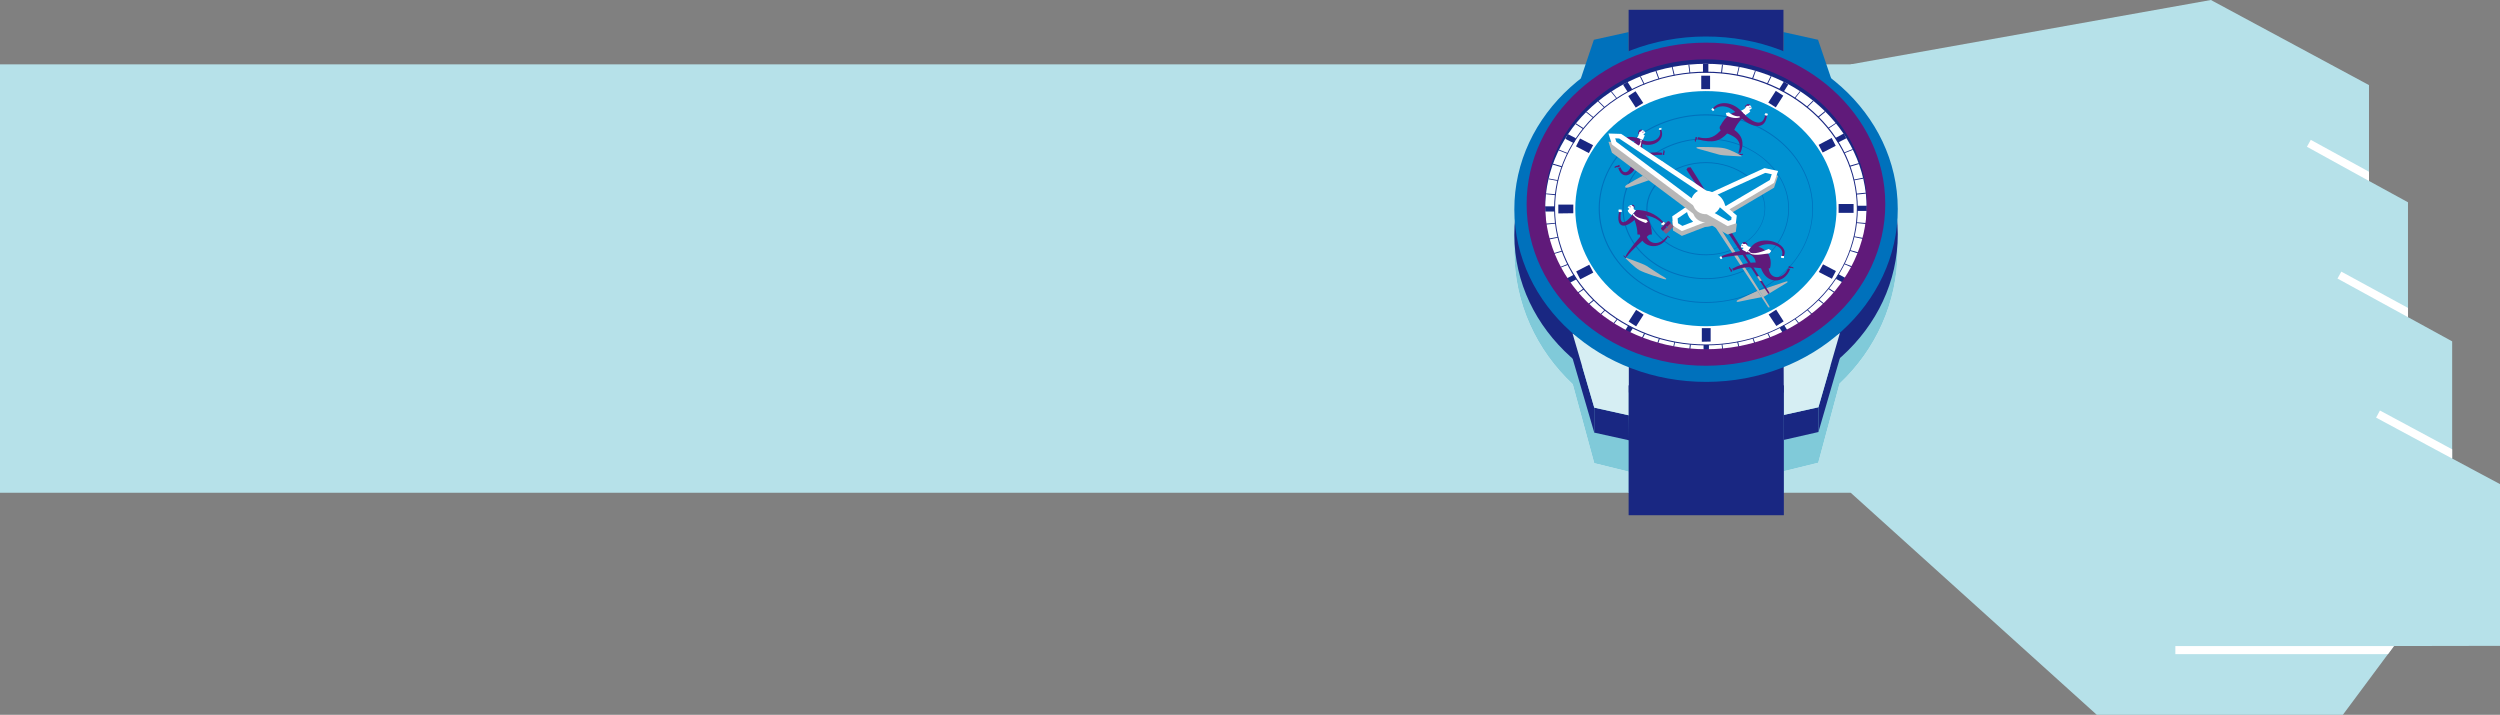 <?xml version="1.0" encoding="utf-8"?>
<!-- Generator: Adobe Illustrator 19.0.1, SVG Export Plug-In . SVG Version: 6.00 Build 0)  -->
<svg version="1.1" id="Layer_1" xmlns="http://www.w3.org/2000/svg" xmlns:xlink="http://www.w3.org/1999/xlink" x="0px" y="0px"
	 viewBox="-454.4 94.9 1301.4 372.1" style="enable-background:new -454.4 94.9 1301.4 372.1;" xml:space="preserve">
<rect x="-454.4" y="94.9" width="1301.4" height="372.1" fill="#808080" stroke="none"/>
<style type="text/css">
	.st0{fill:#B6E1E9;}
	.st1{fill:#FFFFFF;}
	.st2{fill:#80CAD9;enable-background:new    ;}
	.st3{fill:#0071BC;}
	.st4{fill:#192782;}
	.st5{fill:#D6EEF3;}
	.st6{fill:#0094B3;}
	.st7{fill:#0091D1;}
	.st8{fill:#B7B7B7;}
	.st9{fill:#B7B7B7;enable-background:new    ;}
	.st10{fill:#601A7A;}
	.st11{fill:#85577F;}
</style>
     

<g id="XMLID_605_">
	<polygon id="XMLID_611_" class="st0" points="509,128.4 696.5,94.9 778.8,139.2 778.8,189.1 799.1,200.2 799.1,260 822.1,272.6 
		822.1,333.6 847,346.9 847,431.1 791.8,431.2 765.2,467 637.1,467 509,351.4 	"/>
	<g id="XMLID_606_">
		<polygon id="XMLID_610_" class="st1" points="784.5,308.6 822.1,328.8 822.1,333.6 782.5,312.3 		"/>
		<polygon id="XMLID_609_" class="st1" points="764.4,236.3 799.1,255.2 799.1,260 762.4,239.9 		"/>
		<polygon id="XMLID_608_" class="st1" points="748.5,167.7 778.8,184.3 778.8,189.1 746.5,171.3 		"/>
		<polygon id="XMLID_607_" class="st1" points="678,431.2 791.8,431.2 788.7,435.4 678,435.4 		"/>
	</g>
</g>
<rect id="XMLID_604_" x="-454.4" y="128.4" class="st0" width="969.7" height="223"/>
<g id="XMLID_600_">
	<path id="XMLID_602_" class="st1" d="M375.5,336l-11.2-41.1c-18.7-17.5-30.4-42-30.4-69.2c0-2.4,0-11.8,0-14.2
		c-0.1-29.3,13.4-55.6,34.7-73.3l3.1-9.9h124l3.1,9.9c21.2,17.6,34.6,43.7,34.6,72.9c0,2.4,0,11.8,0,14.2
		c0,27.2-11.5,51.7-30.2,69.3l-11.1,41.2l-18,4.4v11.3h-80.8v-11.1L375.5,336z"/>
	<path id="XMLID_601_" class="st2" d="M375.5,336l-11.2-41.1c-18.7-17.5-30.4-42-30.4-69.2c0-2.4,0-11.8,0-14.2
		c-0.1-29.3,13.4-55.6,34.7-73.3l3.1-9.9h124l3.1,9.9c21.2,17.6,34.6,43.7,34.6,72.9c0,2.4,0,11.8,0,14.2
		c0,27.2-11.5,51.7-30.2,69.3l-11.1,41.2l-18,4.4v11.3h-80.8v-11.1L375.5,336z"/>
</g>
<g id="XMLID_3_">
	<g id="XMLID_594_">
		<g id="XMLID_596_">
			<polygon id="XMLID_598_" class="st3" points="474,131.9 474,111.6 492,115.6 503.3,148.9 			"/>
			<polygon id="XMLID_597_" class="st3" points="393.4,131.9 393.4,111.6 375.3,115.6 364.1,148.9 			"/>
		</g>
		<rect id="XMLID_595_" x="393.4" y="100" class="st4" width="80.6" height="27.3"/>
	</g>
	<path id="XMLID_592_" class="st4" d="M333.9,217.2c0.1,49.7,44.9,89.8,100,89.7s99.7-40.5,99.6-90.1c-0.1-49.7-44.9-89.8-100-89.7
		C378.4,127.2,333.8,167.6,333.9,217.2z"/>
	<g id="XMLID_583_">
		<g id="XMLID_589_">
			<polygon id="XMLID_591_" class="st4" points="492.2,319.8 474.2,323.9 474.2,310.9 492.2,306.9 			"/>
			<polygon id="XMLID_590_" class="st4" points="503.4,281.2 492.2,319.8 492.2,306.9 503.4,268.2 			"/>
		</g>
		<polygon id="XMLID_588_" class="st5" points="474.1,285.3 474.2,310.9 492.2,306.9 503.4,268.2 		"/>
		<g id="XMLID_585_">
			<polygon id="XMLID_587_" class="st4" points="375.5,320.1 393.6,324.1 393.5,311.1 375.5,307.1 			"/>
			<polygon id="XMLID_586_" class="st4" points="364.2,281.4 375.5,320.1 375.5,307.1 364.2,268.5 			"/>
		</g>
		<polygon id="XMLID_584_" class="st5" points="393.5,285.4 393.5,311.1 375.5,307.1 364.2,268.5 		"/>
	</g>
	<g id="XMLID_580_">
		<polygon id="XMLID_582_" class="st6" points="470.1,141.5 474,134.8 469.8,132.3 466,139.1 		"/>
		<polygon id="XMLID_581_" class="st6" points="397.4,268 401.3,261.2 397.1,258.8 393.3,265.6 		"/>
	</g>
	<g id="XMLID_301_">
		
			<ellipse id="XMLID_579_" transform="matrix(1.924061e-03 1 -1 1.924061e-03 636.297 -230.472)" class="st4" cx="433.6" cy="203.5" rx="84.1" ry="93.4"/>
		
			<ellipse id="XMLID_578_" transform="matrix(1.924651e-03 1 -1 1.924651e-03 636.297 -230.472)" class="st1" cx="433.6" cy="203.5" rx="75.4" ry="83.7"/>
		<path id="XMLID_575_" class="st4" d="M433.6,274.7c-21.1,0-40.9-7.4-55.8-20.8s-23.1-31.3-23.2-50.3c0-9.6,2.1-18.9,6.2-27.7
			c4-8.5,9.6-16.1,16.9-22.7c14.9-13.5,34.7-20.9,55.8-21h0.2c21.1,0,40.9,7.4,55.8,20.8c14.9,13.4,23.1,31.3,23.2,50.3
			c0,9.6-2.1,18.9-6.2,27.7c-4,8.5-9.6,16.1-16.9,22.7c-14.9,13.5-34.7,20.9-55.8,21L433.6,274.7L433.6,274.7z M433.7,132.8h-0.2
			c-21,0-40.7,7.4-55.5,20.8c-14.8,13.4-22.9,31.2-22.9,50c0.1,38.9,35.3,70.6,78.5,70.6h0.2c21,0,40.7-7.4,55.5-20.8
			c14.8-13.4,22.9-31.2,22.9-50C512.1,164.4,476.9,132.8,433.7,132.8L433.7,132.8z"/>
		
			<ellipse id="XMLID_574_" transform="matrix(1.924680e-03 1 -1 1.924680e-03 636.297 -230.472)" class="st7" cx="433.6" cy="203.5" rx="61.2" ry="68"/>
		<path id="XMLID_571_" class="st3" d="M433.6,252.6c-30.7,0-55.7-22-55.8-49c0-13.1,5.8-25.4,16.3-34.7
			c10.5-9.3,24.5-14.4,39.4-14.5h0.1c30.7,0,55.7,22,55.8,49c0,13.1-5.8,25.4-16.3,34.7s-24.5,14.4-39.4,14.5H433.6L433.6,252.6z
			 M433.7,155h-0.1c-14.8,0-28.6,5.1-39.1,14.3c-10.4,9.2-16.2,21.4-16.1,34.3c0.1,26.7,24.8,48.5,55.3,48.5h0.1
			c14.8,0,28.6-5.1,39.1-14.3c10.4-9.2,16.2-21.4,16.1-34.3C488.9,176.7,464.1,155,433.7,155L433.7,155z"/>
		<path id="XMLID_568_" class="st3" d="M433.6,240.2c-11.6,0-22.5-3.8-30.7-10.8c-8.2-6.9-12.7-16.1-12.7-25.8s4.5-18.8,12.6-25.8
			c8.2-7,19.1-10.9,30.7-10.9h0.1c11.6,0,22.5,3.9,30.7,10.9c8.1,6.9,12.6,16.1,12.6,25.7c0,9.7-4.5,18.8-12.6,25.8
			C456.1,236.3,445.2,240.2,433.6,240.2L433.6,240.2L433.6,240.2z M433.7,167.4L433.7,167.4c-11.6,0-22.4,3.9-30.5,10.8
			c-8,6.9-12.4,15.9-12.4,25.4c0,19.9,19.3,36.1,42.8,36.1h0.1c23.6,0,42.8-16.3,42.8-36.2C476.5,183.5,457.3,167.4,433.7,167.4
			L433.7,167.4z"/>
		<path id="XMLID_565_" class="st3" d="M433.6,227.8c-7.9,0-15.7-2.6-21.6-7c-6-4.6-9.4-10.7-9.4-17.2c0-6.4,3.3-12.5,9.2-17.1
			c5.9-4.6,13.6-7.2,21.7-7.2h0.1c7.9,0,15.8,2.6,21.6,7c6,4.6,9.3,10.7,9.3,17.1s-3.3,12.5-9.2,17.1
			C449.5,225.2,441.8,227.7,433.6,227.8L433.6,227.8L433.6,227.8z M433.7,179.8L433.7,179.8c-8.1,0-15.7,2.5-21.5,7.1
			c-5.8,4.5-9,10.5-9,16.7c0,6.3,3.3,12.3,9.2,16.8c5.7,4.4,13.5,6.9,21.3,6.9h0.1c8,0,15.6-2.5,21.4-7.1c5.8-4.5,9-10.5,9-16.7
			c0-6.3-3.3-12.2-9.1-16.7C449.2,182.3,441.5,179.8,433.7,179.8L433.7,179.8z"/>
		<g id="XMLID_479_">
			<g id="XMLID_799_">
				<g id="XMLID_816_">
					<g id="XMLID_817_">
						<g id="XMLID_825_">
							<polygon id="XMLID_826_" class="st8" points="464.1,184.9 471.2,186.4 469.1,192.6 437.2,211.5 421.1,217.7 416.5,214.9 
								416.1,210 430.1,200.4 							"/>
						</g>
						<g id="XMLID_820_">
							<g id="XMLID_823_">
								<path id="XMLID_824_" class="st8" d="M425,210.5c0.6,0.9,1.3,1.7,2.1,2.3l-5.6,2.2l-2.3-1.4l-0.2-2.5l4.9-3.3
									C424,208.7,424.4,209.6,425,210.5z"/>
							</g>
							<g id="XMLID_821_">
								<path id="XMLID_822_" class="st8" d="M442.4,201.4c-0.7-1.1-1.6-2-2.7-2.7l24.8-11.3l3.4,0.7l-1,3l-23.2,13.7
									C443.5,203.7,443.1,202.5,442.4,201.4z"/>
							</g>
						</g>
						<g id="XMLID_818_">
							<path id="XMLID_819_" class="st8" d="M429.8,200c-3.7,1.9-5,6.2-2.8,9.5c2.1,3.3,6.9,4.5,10.6,2.5c3.7-1.9,5-6.2,2.8-9.5
								C438.2,199.2,433.5,198,429.8,200z"/>
						</g>
					</g>
				</g>

				<g id="XMLID_800_">
					<polygon id="XMLID_804_" class="st8" points="461.5,246.1 463.7,249.5 466.7,254.4 466.7,255.1 466,254.8 423.5,190.3 
						424.3,189.2 425.8,189.2 					"/>
					<path id="XMLID_803_" class="st8" d="M435.4,202.9c-0.6-0.9-1.8-1.2-2.8-0.7s-1.3,1.6-0.7,2.5c0.6,0.9,1.8,1.2,2.8,0.7
						S436,203.7,435.4,202.9z"/>
					<g id="XMLID_801_">
						<path id="XMLID_802_" class="st8" d="M434.3,203.4c-0.2-0.3-0.7-0.4-1-0.2c-0.4,0.2-0.5,0.6-0.3,0.9c0.2,0.3,0.7,0.4,1,0.2
							C434.4,204.2,434.5,203.8,434.3,203.4z"/>
					</g>
				</g>
			</g>
		</g>
		<g id="XMLID_386_">
			<g id="XMLID_406_">
				<g id="XMLID_476_">
					<polygon id="XMLID_478_" class="st4" points="425.3,278.6 425.8,274.1 425.3,274.1 424.8,278.5 					"/>
					<polygon id="XMLID_477_" class="st4" points="442,133 442.5,128.5 442,128.5 441.5,132.9 					"/>
				</g>
				<g id="XMLID_473_">
					<polygon id="XMLID_475_" class="st4" points="416.6,277.4 417.6,273 417.2,272.9 416.2,277.3 					"/>
					<polygon id="XMLID_474_" class="st4" points="450.1,134.1 451.1,129.8 450.7,129.7 449.7,134 					"/>
				</g>
				<g id="XMLID_470_">
					<polygon id="XMLID_472_" class="st4" points="408.1,275.4 409.7,271.1 409.2,271 407.7,275.2 					"/>
					<polygon id="XMLID_471_" class="st4" points="458.1,136.1 459.6,131.8 459.2,131.7 457.6,135.9 					"/>
				</g>
				<g id="XMLID_467_">
					<polygon id="XMLID_469_" class="st4" points="399.9,272.6 402,268.5 401.5,268.3 399.5,272.4 					"/>
					<polygon id="XMLID_468_" class="st4" points="465.8,138.7 467.8,134.6 467.4,134.4 465.4,138.5 					"/>
				</g>
				<g id="XMLID_464_">
					<polygon id="XMLID_466_" class="st4" points="384.7,264.8 387.7,261.1 387.3,260.9 384.4,264.5 					"/>
					<polygon id="XMLID_465_" class="st4" points="480,146.2 482.9,142.5 482.6,142.3 479.7,145.9 					"/>
				</g>
				<g id="XMLID_461_">
					<polygon id="XMLID_463_" class="st4" points="377.9,259.8 381.2,256.5 380.9,256.2 377.6,259.5 					"/>
					<polygon id="XMLID_462_" class="st4" points="486.4,150.8 489.7,147.5 489.4,147.2 486.1,150.5 					"/>
				</g>
				<g id="XMLID_458_">
					<polygon id="XMLID_460_" class="st4" points="371.7,254.3 375.4,251.3 375.1,250.9 371.4,253.9 					"/>
					<polygon id="XMLID_459_" class="st4" points="492.2,156.1 495.9,153.1 495.6,152.7 491.9,155.7 					"/>
				</g>
				<g id="XMLID_455_">
					<polygon id="XMLID_457_" class="st4" points="366.1,248.2 370.2,245.5 369.9,245.1 365.9,247.8 					"/>
					<polygon id="XMLID_456_" class="st4" points="497.4,161.9 501.4,159.2 501.2,158.9 497.2,161.5 					"/>
				</g>
				<g id="XMLID_452_">
					<polygon id="XMLID_454_" class="st4" points="357.3,234.5 361.9,232.7 361.7,232.3 357.2,234.1 					"/>
					<polygon id="XMLID_453_" class="st4" points="505.6,174.7 510.1,172.9 510,172.5 505.5,174.3 					"/>
				</g>
				<g id="XMLID_449_">
					<polygon id="XMLID_451_" class="st4" points="354.2,227.2 358.9,225.8 358.7,225.4 354,226.8 					"/>
					<polygon id="XMLID_450_" class="st4" points="508.6,181.7 513.3,180.3 513.2,179.8 508.4,181.2 					"/>
				</g>
				<g id="XMLID_446_">
					<polygon id="XMLID_448_" class="st4" points="351.9,219.6 356.7,218.6 356.6,218.2 351.8,219.1 					"/>
					<polygon id="XMLID_447_" class="st4" points="510.7,188.8 515.5,187.9 515.5,187.4 510.6,188.4 					"/>
				</g>
				<g id="XMLID_443_">
					<polygon id="XMLID_445_" class="st4" points="350.4,211.8 355.4,211.3 355.3,210.9 350.4,211.3 					"/>
					<polygon id="XMLID_444_" class="st4" points="512,196.2 516.9,195.7 516.9,195.2 511.9,195.7 					"/>
				</g>
				<g id="XMLID_440_">
					<polygon id="XMLID_442_" class="st4" points="355.3,196.5 355.3,196 350.4,195.6 350.4,196 					"/>
					<polygon id="XMLID_441_" class="st4" points="516.9,211.5 516.9,211 512,210.6 512,211 					"/>
				</g>
				<g id="XMLID_437_">
					<polygon id="XMLID_439_" class="st4" points="356.6,189.1 356.6,188.7 351.8,187.8 351.7,188.2 					"/>
					<polygon id="XMLID_438_" class="st4" points="515.5,219.3 515.6,218.8 510.8,217.9 510.7,218.3 					"/>
				</g>
				<g id="XMLID_434_">
					<polygon id="XMLID_436_" class="st4" points="358.7,182 358.8,181.5 354.1,180.1 353.9,180.6 					"/>
					<polygon id="XMLID_435_" class="st4" points="513.2,226.9 513.4,226.4 508.7,225.1 508.5,225.5 					"/>
				</g>
				<g id="XMLID_431_">
					<polygon id="XMLID_433_" class="st4" points="361.6,175 361.7,174.6 357.2,172.8 357,173.2 					"/>
					<polygon id="XMLID_432_" class="st4" points="510.1,234.3 510.3,233.8 505.7,232 505.6,232.4 					"/>
				</g>
				<g id="XMLID_428_">
					<polygon id="XMLID_430_" class="st4" points="369.7,162.1 370,161.7 366,159.1 365.7,159.5 					"/>
					<polygon id="XMLID_429_" class="st4" points="501.3,247.9 501.6,247.5 497.6,244.9 497.3,245.3 					"/>
				</g>
				<g id="XMLID_425_">
					<polygon id="XMLID_427_" class="st4" points="374.9,156.3 375.2,156 371.5,153 371.2,153.3 					"/>
					<polygon id="XMLID_426_" class="st4" points="495.8,254 496.1,253.7 492.4,250.7 492.1,251.1 					"/>
				</g>
				<g id="XMLID_422_">
					<polygon id="XMLID_424_" class="st4" points="380.7,151 381,150.7 377.7,147.4 377.4,147.7 					"/>
					<polygon id="XMLID_423_" class="st4" points="489.6,259.6 489.9,259.3 486.6,256 486.3,256.3 					"/>
				</g>
				<g id="XMLID_419_">
					<polygon id="XMLID_421_" class="st4" points="387.1,146.3 387.4,146.1 384.5,142.4 384.2,142.7 					"/>
					<polygon id="XMLID_420_" class="st4" points="482.8,264.6 483.1,264.3 480.2,260.7 479.9,261 					"/>
				</g>
				<g id="XMLID_416_">
					<polygon id="XMLID_418_" class="st4" points="401.3,138.9 401.7,138.7 399.7,134.6 399.3,134.8 					"/>
					<polygon id="XMLID_417_" class="st4" points="467.6,272.4 468,272.2 466,268.2 465.6,268.4 					"/>
				</g>
				<g id="XMLID_413_">
					<polygon id="XMLID_415_" class="st4" points="409,136.2 409.4,136 407.9,131.8 407.4,131.9 					"/>
					<polygon id="XMLID_414_" class="st4" points="459.4,275.3 459.9,275.1 458.3,270.9 457.9,271 					"/>
				</g>
				<g id="XMLID_410_">
					<polygon id="XMLID_412_" class="st4" points="416.9,134.2 417.4,134.1 416.3,129.7 415.9,129.8 					"/>
					<polygon id="XMLID_411_" class="st4" points="451,277.3 451.4,277.2 450.4,272.8 449.9,272.9 					"/>
				</g>
				<g id="XMLID_407_">
					<polygon id="XMLID_409_" class="st4" points="425.1,133 425.5,132.9 425,128.5 424.5,128.5 					"/>
					<polygon id="XMLID_408_" class="st4" points="442.3,278.5 442.8,278.5 442.2,274 441.8,274.1 					"/>
				</g>
			</g>
			<g id="XMLID_387_">
				<g id="XMLID_403_">
					<polygon id="XMLID_405_" class="st4" points="512.4,204.7 517.4,204.7 517.4,202 512.4,202 					"/>
					<polygon id="XMLID_404_" class="st4" points="350,205 354.9,205 354.9,202.3 349.9,202.3 					"/>
				</g>
				<g id="XMLID_400_">
					<polygon id="XMLID_402_" class="st4" points="505.6,242.3 506.8,239.9 502.6,237.6 501.3,240.1 					"/>
					<polygon id="XMLID_401_" class="st4" points="364.8,169.4 366,166.9 361.7,164.7 360.5,167.2 					"/>
				</g>
				<g id="XMLID_397_">
					<polygon id="XMLID_399_" class="st4" points="474.5,269.5 476.8,268 474.3,264.1 472,265.6 					"/>
					<polygon id="XMLID_398_" class="st4" points="393,142.9 395.3,141.4 392.8,137.5 390.5,139 					"/>
				</g>
				<g id="XMLID_394_">
					<polygon id="XMLID_396_" class="st4" points="432.4,278.9 435.2,278.9 435.2,274.5 432.4,274.5 					"/>
					<polygon id="XMLID_395_" class="st4" points="432.1,132.6 434.9,132.6 434.9,128.1 432.1,128.1 					"/>
				</g>
				<g id="XMLID_391_">
					<polygon id="XMLID_393_" class="st4" points="393.1,269.6 395.6,265.8 393.2,264.3 390.8,268.2 					"/>
					<polygon id="XMLID_392_" class="st4" points="474.1,142.7 476.5,138.9 474.2,137.4 471.8,141.2 					"/>
				</g>
				<g id="XMLID_388_">
					<polygon id="XMLID_390_" class="st4" points="361.9,242.6 366.2,240.3 364.9,237.9 360.6,240.1 					"/>
					<polygon id="XMLID_389_" class="st4" points="502.4,169.1 506.7,166.9 505.4,164.4 501.1,166.7 					"/>
				</g>
			</g>
		</g>
		<g id="XMLID_383_">
			<polygon id="XMLID_385_" class="st4" points="356.8,206 364.6,205.9 364.6,201.4 356.8,201.4 			"/>
			<polygon id="XMLID_384_" class="st4" points="502.7,205.7 510.5,205.7 510.5,201.1 502.7,201.1 			"/>
		</g>
		<g id="XMLID_380_">
			<polygon id="XMLID_382_" class="st4" points="372.7,174.6 374.9,170.5 368.1,167 366,171.1 			"/>
			<polygon id="XMLID_381_" class="st4" points="499.2,240 501.3,236 494.6,232.5 492.4,236.5 			"/>
		</g>
		<g id="XMLID_377_">
			<polygon id="XMLID_379_" class="st4" points="397.1,150.9 401,148.5 397,142.4 393.2,144.9 			"/>
			<polygon id="XMLID_378_" class="st4" points="470.3,264.6 474.1,262.2 470.2,256.1 466.3,258.6 			"/>
		</g>
		<g id="XMLID_374_">
			<polygon id="XMLID_376_" class="st4" points="470,150.8 473.9,144.7 470,142.2 466.1,148.3 			"/>
			<polygon id="XMLID_375_" class="st4" points="397.3,264.8 401.2,258.7 397.3,256.2 393.4,262.3 			"/>
		</g>
		<g id="XMLID_371_">
			<polygon id="XMLID_373_" class="st4" points="431.2,141.3 435.8,141.3 435.8,134.3 431.2,134.3 			"/>
			<polygon id="XMLID_372_" class="st4" points="431.5,272.8 436.1,272.7 436.1,265.7 431.5,265.7 			"/>
		</g>
		<g id="XMLID_368_">
			<polygon id="XMLID_370_" class="st4" points="494.4,174.3 501.2,170.8 499.1,166.7 492.3,170.3 			"/>
			<polygon id="XMLID_369_" class="st4" points="368.2,240.3 375,236.8 372.9,232.7 366.1,236.2 			"/>
		</g>
		<g id="XMLID_302_">
			<g id="XMLID_343_">
				<g id="XMLID_642_">
					<g id="XMLID_670_">
						<polygon id="XMLID_671_" class="st1" points="464.1,182.4 471.2,183.9 469.1,190.1 437.2,209 421.1,215.2 416.5,212.4 
							416.1,207.5 430.1,198 						"/>
					</g>
					<g id="XMLID_645_">
						<g id="XMLID_668_">
							<path id="XMLID_669_" class="st7" d="M424.9,208c0.6,0.9,1.3,1.7,2.1,2.3l-5.6,2.2l-2.3-1.4l-0.2-2.5l4.9-3.3
								C424,206.2,424.4,207.2,424.9,208z"/>
						</g>
						<g id="XMLID_656_">
							<path id="XMLID_667_" class="st7" d="M442.4,198.9c-0.7-1.1-1.6-2-2.7-2.7l24.8-11.3l3.4,0.7l-1,3l-23.2,13.7
								C443.5,201.2,443.1,200,442.4,198.9z"/>
						</g>
					</g>
					<g id="XMLID_643_">
						<path id="XMLID_644_" class="st1" d="M429.8,197.5c-3.7,1.9-5,6.2-2.8,9.5c2.1,3.3,6.9,4.5,10.6,2.5c3.7-1.9,5-6.2,2.8-9.5
							C438.2,196.7,433.5,195.5,429.8,197.5z"/>
					</g>
				</g>
			</g>
			<g id="XMLID_339_">
				<path id="XMLID_340_" class="st8" d="M429.8,197.5c1-0.5,2-0.8,3.1-0.9l0.9,0.6c1.4,0,2.9,0.4,4.1,1.3c1.4,1,2.2,2.3,2.5,3.7
					l3.5,3l-3.7,2.2c-0.6,0.9-1.5,1.6-2.6,2.2c-0.7,0.3-1.3,0.6-2,0.7l-1.5-0.8c-1.6,0.1-3.2-0.3-4.6-1.3c-1.2-0.9-2-2-2.4-3.3
					l-3.4-2.5l3.2-2.2C427.5,199.1,428.5,198.1,429.8,197.5z"/>
			</g>
	
			<g id="XMLID_310_">
				<path id="XMLID_311_" class="st8" d="M431.9,201.2c-0.4-0.6-0.4-1.2-0.1-1.7l-7.9-12l5.1,3.4l4.7,7.5c0.7,0,1.3,0.4,1.6,0.9
					c0.4,0.6,0.4,1.2,0,1.8l5.9,9.4l-3.6-2.1l-4.2-6.3C432.9,202.1,432.2,201.8,431.9,201.2z"/>
			</g>
			<g id="XMLID_303_">
				<path id="XMLID_309_" class="st9" d="M475.5,241.4c0.3-0.1,1.1,0.1,0.4,0.6c-0.6,0.4-12.3,7.5-12.3,7.5l-2.2-3.4
					C461.5,246.1,474.9,241.6,475.5,241.4z"/>
				<polygon id="XMLID_308_" class="st10" points="466.7,247.3 466.6,247.9 466,247.7 423.5,183.2 424.2,182.1 425.7,182 				"/>
				<path id="XMLID_307_" class="st10" d="M435.4,195.7c-0.6-0.9-1.8-1.2-2.8-0.7s-1.3,1.6-0.7,2.5c0.6,0.9,1.8,1.2,2.8,0.7
					C435.6,197.7,436,196.6,435.4,195.7z"/>
				<path id="XMLID_304_" class="st1" d="M434.3,196.3c-0.2-0.3-0.7-0.4-1-0.2c-0.4,0.2-0.5,0.6-0.3,0.9s0.7,0.4,1,0.2
					C434.4,197,434.5,196.6,434.3,196.3z"/>
			</g>
		</g>
	</g>
	<g id="XMLID_229_">
		<g id="XMLID_299_">
			<path id="XMLID_300_" class="st10" d="M400.2,169.8c-1.5-0.5-0.8-2.5,0.6-1.9c4.6,1.8,10.2-0.6,8.8-5.3l0.8-0.1
				C412.5,167.5,406.6,171.9,400.2,169.8z"/>
		</g>
		<g id="XMLID_289_">
			<g id="XMLID_297_">
				<path id="XMLID_298_" class="st1" d="M410.5,162.2c0,0.1,0,0.1-0.1,0.2l-0.8,0.1c-0.1,0-0.1,0-0.2-0.1l-0.1-0.5
					c0-0.1,0-0.1,0.1-0.2l0.8-0.1c0.1,0,0.1,0,0.2,0.1L410.5,162.2z"/>
			</g>
			<g id="XMLID_291_">
				<g id="XMLID_292_">
					<path id="XMLID_296_" class="st1" d="M410.4,161.5c0-0.1-0.1-0.1-0.1-0.1c-0.1,0-0.1,0.1-0.1,0.1l0.1,0.3
						c0,0.1,0.1,0.1,0.1,0.1c0.1,0,0.1-0.1,0.1-0.1L410.4,161.5z"/>
					<path id="XMLID_295_" class="st1" d="M409.5,161.7c0-0.1-0.1-0.1-0.1-0.1c-0.1,0-0.1,0.1-0.1,0.1l0.1,0.3
						c0,0.1,0.1,0.1,0.1,0.1c0.1,0,0.1-0.1,0.1-0.1L409.5,161.7z"/>
					<path id="XMLID_294_" class="st1" d="M409.8,161.6c0-0.1-0.1-0.1-0.1-0.1c-0.1,0-0.1,0.1-0.1,0.1l0.1,0.3
						c0,0.1,0.1,0.1,0.1,0.1c0.1,0,0.1-0.1,0.1-0.1L409.8,161.6z"/>
					<path id="XMLID_293_" class="st1" d="M410.1,161.6c0-0.1-0.1-0.1-0.1-0.1c-0.1,0-0.1,0.1-0.1,0.1l0.1,0.3
						c0,0.1,0.1,0.1,0.1,0.1c0.1,0,0.1-0.1,0.1-0.1L410.1,161.6z"/>
				</g>
			</g>
			<path id="XMLID_290_" class="st1" d="M409.3,162.1c-0.1,0-0.1,0-0.2,0c0,0.1,0,0.1,0,0.2l0.3,0.2c0.1,0,0.1,0,0.2,0
				c0-0.1,0-0.1,0-0.2L409.3,162.1z"/>
		</g>
		<g id="XMLID_285_">
			<g id="XMLID_287_">
				<path id="XMLID_288_" class="st10" d="M397.7,178.8c0.2,5.8-7.2,11.3-9.7,3.6c0.2-0.1,0.9-0.3,1.2-0.4c1.8,5.3,6,1.4,5.6-3
					C394.5,176.5,397.6,176.1,397.7,178.8z"/>
			</g>
			<path id="XMLID_286_" class="st10" d="M387.8,182c-0.2-0.2-0.9-0.1-1.1,0.1c-0.2,0.3-0.9,0.2-0.6-0.3c0.4-0.5,1.5-0.8,1.8-0.6
				c0-0.1-0.1-0.2-0.1-0.2l0.8-0.3l0.2,0.9L387.8,182z"/>
		</g>
		<g id="XMLID_281_">
			<g id="XMLID_283_">
				<path id="XMLID_284_" class="st10" d="M397,176.4c2.3-1.1,7.2-2.7,13.8-2c0,0.2-0.1,0.9-0.1,1.1c-6.5-0.2-8.7,1.9-12.9,3.9
					c-1,0.5-3,0.7-3.1-0.5C394.5,177.4,396.1,176.8,397,176.4z"/>
			</g>
			<path id="XMLID_282_" class="st10" d="M411.2,174.5c0.2-0.1,0.4-0.7,0.3-1c-0.1-0.3,0.2-0.7,0.5-0.2s0.1,1.3-0.2,1.5
				c0.1,0,0.2,0,0.2,0l-0.1,0.8l-0.8-0.1L411.2,174.5z"/>
		</g>
		<g id="XMLID_274_">
			<g id="XMLID_279_">
				<path id="XMLID_280_" class="st1" d="M398.7,164.8c0.1-0.6,0.1-1.7,1-2c0.8-0.2,1.3-0.2,1.7,0.3c0.4,0.5,0.8,0.9,0.8,0.9
					l-0.4,0.1c0,0,0.1,0.2,0.1,0.3c0,0-0.6-0.1-0.7,0.5c-0.1,0.5,0.3,0.3,0.6,0.4c0.2,0-0.1,0.3-0.1,0.3c-0.3,0.6-0.5,1.2-0.9,2.1
					l-3.1-1.2C398.1,166.2,398.5,165.6,398.7,164.8z"/>
			</g>
			<g id="XMLID_275_">
				<circle id="XMLID_278_" class="st10" cx="401.1" cy="163.6" r="0.2"/>
				<circle id="XMLID_277_" class="st10" cx="400.7" cy="163.7" r="0.2"/>
				<path id="XMLID_276_" class="st10" d="M398.7,163.3c-0.1-0.4,0.2-0.8,0.6-0.8s0.7-0.2,0.6-0.4c0.4,0.2,0.4,0.7,0.2,1
					c-0.3,0.3-1.1,0.5-1.2,0.6c0.1,0.2,0,1-0.2,1.1C398.3,164.5,398.1,163.5,398.7,163.3z"/>
			</g>
		</g>
		<g id="XMLID_272_">
			<path id="XMLID_273_" class="st10" d="M397.7,166.7c1.2,0.5,2,0.8,3.1,1.2c-0.7,2.6-0.2,6.1,0.7,9c-1.9,0.5-4.9,1.8-6.8,2.1
				C394.4,175,394.8,170.1,397.7,166.7z"/>
		</g>
		<polygon id="XMLID_271_" class="st1" points="399.7,167.4 400.2,167.6 400.2,168.4 399.4,168.2 		"/>
		<path id="XMLID_242_" class="st1" d="M399.7,168.3c0.1,0,0.2,0,0.3,0.1c-0.1,2.9-0.5,4.5-4.8,5.6c-0.4-0.2-1.2-0.7-1.2-0.7
			l0.8-0.9C398.2,171.9,399.3,170.7,399.7,168.3z"/>
		<g id="XMLID_240_">
			<path id="XMLID_241_" class="st10" d="M397.7,166.7c1.5,0.5,0.8,2.5-0.6,1.9c-4.6-1.8-10.2,0.6-8.8,5.3l-0.8,0.1
				C385.5,169,391.4,164.6,397.7,166.7z"/>
		</g>
		<g id="XMLID_230_">
			<g id="XMLID_238_">
				<path id="XMLID_239_" class="st1" d="M387.5,174.2c0-0.1,0-0.1,0.1-0.2l0.8-0.1c0.1,0,0.1,0,0.2,0.1l0.1,0.5
					c0,0.1,0,0.1-0.1,0.2l-0.8,0.1c-0.1,0-0.1,0-0.2-0.1L387.5,174.2z"/>
			</g>
			<g id="XMLID_232_">
				<g id="XMLID_233_">
					<path id="XMLID_237_" class="st1" d="M387.6,174.9c0,0.1,0.1,0.1,0.1,0.1c0.1,0,0.1-0.1,0.1-0.1l-0.1-0.3
						c0-0.1-0.1-0.1-0.1-0.1c-0.1,0-0.1,0.1-0.1,0.1L387.6,174.9z"/>
					<path id="XMLID_236_" class="st1" d="M388.4,174.8c0,0.1,0.1,0.1,0.1,0.1c0.1,0,0.1-0.1,0.1-0.1l-0.1-0.3
						c0-0.1-0.1-0.1-0.1-0.1c-0.1,0-0.1,0.1-0.1,0.1L388.4,174.8z"/>
					<path id="XMLID_235_" class="st1" d="M388.2,174.8c0,0.1,0.1,0.1,0.1,0.1c0.1,0,0.1-0.1,0.1-0.1l-0.1-0.3
						c0-0.1-0.1-0.1-0.1-0.1c-0.1,0-0.1,0.1-0.1,0.1L388.2,174.8z"/>
					<path id="XMLID_234_" class="st1" d="M387.9,174.9c0,0.1,0.1,0.1,0.1,0.1c0.1,0,0.1-0.1,0.1-0.1l-0.1-0.3
						c0-0.1-0.1-0.1-0.1-0.1c-0.1,0-0.1,0.1-0.1,0.1L387.9,174.9z"/>
				</g>
			</g>
			<path id="XMLID_231_" class="st1" d="M388.7,174.4c0.1,0,0.1,0,0.2,0c0-0.1,0-0.1,0-0.2l-0.3-0.2c-0.1,0-0.1,0-0.2,0
				c0,0.1,0,0.1,0,0.2L388.7,174.4z"/>
		</g>
	</g>
	<g id="XMLID_178_">
		<g id="XMLID_222_">
			<g id="XMLID_224_">
				<g id="XMLID_225_">
					<g id="XMLID_226_">
						<g id="XMLID_227_">
							<path id="XMLID_228_" class="st10" d="M451.9,152.6c-4.4-4.6-11.1-5.5-14.6-1.4l0.6,0.7c2.7-2.5,7.9-2.5,12.2,2.5
								C451.3,155.7,453,153.8,451.9,152.6z"/>
						</g>
					</g>
				</g>
			</g>
			<path id="XMLID_223_" class="st1" d="M437.1,151.2c0.1-0.1,0.2-0.1,0.2,0l0.6,0.7c0.1,0.1,0.1,0.2,0,0.2l-0.4,0.4
				c-0.1,0.1-0.2,0.1-0.2,0l-0.6-0.7c-0.1-0.1-0.1-0.2,0-0.2L437.1,151.2z"/>
		</g>
		<path id="XMLID_221_" class="st1" d="M464.4,154.3c0-0.1-0.1-0.1-0.2,0c-0.1,0-0.1,0.1,0,0.2l0.3,0.4c0,0.1,0.1,0.1,0.2,0
			c0.1,0,0.1-0.1,0-0.2L464.4,154.3z"/>
		<g id="XMLID_215_">
			<g id="XMLID_216_">
				<path id="XMLID_220_" class="st1" d="M436.5,151.7c-0.1,0-0.1,0.1,0,0.2c0,0.1,0.1,0.1,0.2,0l0.3-0.2c0.1,0,0.1-0.1,0-0.2
					c0-0.1-0.1-0.1-0.2,0L436.5,151.7z"/>
				<path id="XMLID_219_" class="st1" d="M437.1,152.5c-0.1,0-0.1,0.1,0,0.2c0,0.1,0.1,0.1,0.2,0l0.3-0.2c0.1,0,0.1-0.1,0-0.2
					c0-0.1-0.1-0.1-0.2,0L437.1,152.5z"/>
				<path id="XMLID_218_" class="st1" d="M436.9,152.2c-0.1,0-0.1,0.1,0,0.2c0,0.1,0.1,0.1,0.2,0l0.3-0.2c0.1,0,0.1-0.1,0-0.2
					c0-0.1-0.1-0.1-0.2,0L436.9,152.2z"/>
				<path id="XMLID_217_" class="st1" d="M436.7,152c-0.1,0-0.1,0.1,0,0.2c0,0.1,0.1,0.1,0.2,0l0.3-0.2c0.1,0,0.1-0.1,0-0.2
					c0-0.1-0.1-0.1-0.2,0L436.7,152z"/>
			</g>
		</g>
		<path id="XMLID_213_" class="st1" d="M437.7,152.5c0,0.1,0.1,0.1,0.1,0.1c0.1,0,0.1-0.1,0.1-0.1V152c0-0.1-0.1-0.1-0.1-0.1
			c-0.1,0-0.1,0.1-0.1,0.1V152.5z"/>
		<g id="XMLID_203_">
			<g id="XMLID_206_">
				<g id="XMLID_211_">
					<path id="XMLID_212_" class="st1" d="M454.2,150.9c0.1-0.5,0.7-1.5,1.6-1.4c0.8,0.1,1.2,0.4,1.4,0.9c0.2,0.6,0.3,1.1,0.3,1.1
						h-0.4c0,0,0,0.2,0,0.3c0,0.1-0.5-0.2-0.7,0.3s0.2,0.5,0.3,0.7c0.1,0.1-0.1,0.2-0.1,0.2c-0.1,0.3-1.1,1.1-2.6,1.9l-2.2-2.3
						C452.5,152.3,454.1,151.5,454.2,150.9z"/>
				</g>
				<g id="XMLID_207_">
					<circle id="XMLID_210_" class="st10" cx="456.8" cy="150.7" r="0.2"/>
					<circle id="XMLID_209_" class="st10" cx="456.4" cy="150.7" r="0.2"/>
					<path id="XMLID_208_" class="st10" d="M454.7,149.6c0.1-0.4,0.5-0.6,0.9-0.5c0.4,0.1,0.7,0.1,0.7-0.1c0.3,0.3,0.1,0.8-0.2,0.9
						c-0.3,0.2-1.1,0.1-1.3,0c0,0.2-0.3,0.9-0.6,0.9C453.9,150.5,454.1,149.5,454.7,149.6z"/>
				</g>
			</g>
			<g id="XMLID_204_">
				<path id="XMLID_205_" class="st10" d="M451.9,152.6c0.9,0.9,1.4,1.5,2.2,2.3c-3.5,3.5-5,5.4-6.5,9.7c-2.4-1.1-4.8-2.5-6.8-3.6
					C444.4,154.3,447.4,153.3,451.9,152.6z"/>
			</g>
		</g>
		<g id="XMLID_199_">
			<g id="XMLID_201_">
				<polygon id="XMLID_202_" class="st1" points="452.5,154.2 453.2,154.8 453.4,154.2 453,153.8 				"/>
			</g>
			<path id="XMLID_200_" class="st1" d="M452.7,154.4c0.1,0,0.2,0.1,0.2,0.2c-1.5,2.5-5.5,2-8.5,0.5c-0.2-0.4-0.4-1.4-0.4-1.4
				l1.6-0.3C447.4,155.1,451.2,156.5,452.7,154.4z"/>
		</g>
		<g id="XMLID_196_">
			<g id="XMLID_197_">
				<path id="XMLID_198_" class="st10" d="M451.1,155.5c-1.5-1.5,0.6-3.1,1.9-1.7c3.4,3.6,10,8.4,11.5,1.1l0.9,0.2
					C464.2,164.4,455.2,159.8,451.1,155.5z"/>
			</g>
		</g>
		<g id="XMLID_189_">
			<g id="XMLID_190_">
				<path id="XMLID_195_" class="st1" d="M465.8,154.2c0-0.1,0-0.1-0.1-0.2c-0.1,0-0.1,0-0.2,0.1l-0.1,0.4c0,0.1,0,0.1,0.1,0.2
					c0.1,0,0.1,0,0.2-0.1L465.8,154.2z"/>
				<path id="XMLID_194_" class="st1" d="M465.6,155c0,0.1-0.1,0.1-0.2,0.1l-0.9-0.2c-0.1,0-0.1-0.1-0.1-0.2l0.1-0.6
					c0-0.1,0.1-0.1,0.2-0.1l0.9,0.2c0.1,0,0.1,0.1,0.1,0.2L465.6,155z"/>
				<path id="XMLID_193_" class="st1" d="M464.8,154c0-0.1,0-0.1-0.1-0.2c-0.1,0-0.1,0-0.2,0.1l-0.1,0.4c0,0.1,0,0.1,0.1,0.2
					c0.1,0,0.1,0,0.2-0.1L464.8,154z"/>
				<path id="XMLID_192_" class="st1" d="M465.2,154.1c0-0.1,0-0.1-0.1-0.2c-0.1,0-0.1,0-0.2,0.1l-0.1,0.4c0,0.1,0,0.1,0.1,0.2
					c0.1,0,0.1,0,0.2-0.1L465.2,154.1z"/>
				<path id="XMLID_191_" class="st1" d="M465.5,154.1c0-0.1,0-0.1-0.1-0.2c-0.1,0-0.1,0-0.2,0.1l-0.1,0.4c0,0.1,0,0.1,0.1,0.2
					c0.1,0,0.1,0,0.2-0.1L465.5,154.1z"/>
			</g>
		</g>
		<g id="XMLID_185_">
			<path id="XMLID_188_" class="st10" d="M451.6,174.9c0.1,0.2,0.7,0.3,1,0.1c0.2-0.2,0.7,0.1,0.2,0.4c-0.4,0.3-1.3,0.3-1.5,0.1
				c0,0.1,0,0.2,0,0.2l-0.8,0.1V175L451.6,174.9z"/>
			<g id="XMLID_186_">
				<path id="XMLID_187_" class="st10" d="M444.1,160.3c4.9,1.9,11.1,5.9,7.5,14.1c-0.2,0-0.8,0.1-1.1,0.1c2.9-7.4-3.3-9-8-11.1
					C439.3,162,441,159.1,444.1,160.3z"/>
			</g>
		</g>
		<g id="XMLID_179_">
			<path id="XMLID_182_" class="st10" d="M428.8,167.4c-0.2,0.1-0.5,0.6-0.4,0.9c0.1,0.3-0.3,0.6-0.5,0.1s0.1-1.3,0.4-1.4
				c-0.1,0-0.2,0-0.2,0l0.2-0.8l0.8,0.2L428.8,167.4z"/>
			<g id="XMLID_180_">
				<path id="XMLID_181_" class="st10" d="M444.8,164.3c-3.9,4.1-7.4,5.3-15.6,3.1c0.1-0.2,0.2-0.8,0.3-1.1
					c6.3,1.6,9.2-0.5,12.5-4.3C443.6,160.2,447.3,161.8,444.8,164.3z"/>
			</g>
		</g>
	</g>
	<g id="XMLID_135_">
		<g id="XMLID_175_">
			<g id="XMLID_176_">
				<path id="XMLID_177_" class="st10" d="M456.3,224.8c1.7-0.2,2.3,2.3,0.8,2.4c-4.5,0.4-11.4,0.9-15,1.9l-0.4-0.8
					C446,226.5,450.9,225.5,456.3,224.8z"/>
			</g>
		</g>
		<g id="XMLID_165_">
			<g id="XMLID_172_">
				<g id="XMLID_173_">
					<path id="XMLID_174_" class="st1" d="M441.5,228.3c0.1,0,0.2,0,0.2,0.1l0.4,0.8c0,0.1,0,0.2-0.1,0.2l-0.5,0.3
						c-0.1,0-0.2,0-0.2-0.1l-0.4-0.8c0-0.1,0-0.2,0.1-0.2L441.5,228.3z"/>
				</g>
			</g>
			<path id="XMLID_171_" class="st1" d="M441.7,229.6c0,0.1,0,0.1,0.1,0.2c0.1,0,0.1,0,0.2-0.1l0.1-0.4c0-0.1,0-0.1-0.1-0.2
				c-0.1,0-0.1,0-0.2,0.1L441.7,229.6z"/>
			<g id="XMLID_166_">
				<path id="XMLID_170_" class="st1" d="M441.2,229.5c-0.1,0-0.1,0.1,0,0.2c0,0.1,0.1,0.1,0.2,0l0.2-0.1c0.1,0,0.1-0.1,0-0.2
					c0-0.1-0.1-0.1-0.2,0L441.2,229.5z"/>
				<path id="XMLID_169_" class="st1" d="M441.1,229.2c-0.1,0-0.1,0.1,0,0.2c0,0.1,0.1,0.1,0.2,0l0.2-0.1c0.1,0,0.1-0.1,0-0.2
					c0-0.1-0.1-0.1-0.2,0L441.1,229.2z"/>
				<path id="XMLID_168_" class="st1" d="M440.9,229c-0.1,0-0.1,0.1,0,0.2c0,0.1,0.1,0.1,0.2,0l0.2-0.1c0.1,0,0.1-0.1,0-0.2
					c0-0.1-0.1-0.1-0.2,0L440.9,229z"/>
				<path id="XMLID_167_" class="st1" d="M440.8,228.7c-0.1,0-0.1,0.1,0,0.2c0,0.1,0.1,0.1,0.2,0l0.2-0.1c0.1,0,0.1-0.1,0-0.2
					c0-0.1-0.1-0.1-0.2,0L440.8,228.7z"/>
			</g>
		</g>
		<g id="XMLID_136_">
			<g id="XMLID_161_">
				<g id="XMLID_163_">
					<path id="XMLID_164_" class="st10" d="M462.2,234.2c2.8,8.8,12.2,8.9,15.3,0.7c-0.2-0.1-0.9-0.2-1.1-0.3
						c-2.6,6.1-9.5,6.1-10.1-0.1C465.9,230.7,461.1,230.6,462.2,234.2z"/>
				</g>
				<path id="XMLID_162_" class="st10" d="M477.6,234.5c0.2-0.2,0.8-0.2,1.1,0c0.2,0.2,0.9,0.1,0.5-0.3c-0.4-0.4-1.5-0.6-1.7-0.4
					c0-0.1,0.1-0.2,0.1-0.2l-0.8-0.2l-0.2,0.8L477.6,234.5z"/>
			</g>
			<g id="XMLID_157_">
				<g id="XMLID_159_">
					<path id="XMLID_160_" class="st10" d="M464.8,232c-6.3-0.9-10.8-0.7-17.5,2.8c0.1,0.2,0.4,0.8,0.6,1c5.9-2.4,8.9-1.9,16.9-1
						C467.2,235,467.4,232.4,464.8,232z"/>
				</g>
				<path id="XMLID_158_" class="st10" d="M446.9,235c-0.2,0-0.7-0.5-0.7-0.8s-0.5-0.5-0.5,0c0,0.6,0.5,1.3,0.8,1.4
					c-0.1,0-0.2,0.1-0.2,0.1l0.4,0.8l0.7-0.5L446.9,235z"/>
			</g>
			<g id="XMLID_150_">
				<g id="XMLID_155_">
					<path id="XMLID_156_" class="st1" d="M455.2,222.7c-0.3-0.9-0.9-1.5-1.8-1.3c-0.8,0.2-1.3,0.5-1.4,1.1
						c-0.1,0.7-0.2,1.2-0.2,1.2l0.4-0.1c0,0,0,0.2,0,0.3s0.8-0.4,0.9,0.1s-0.5,0.4-0.6,0.6c-0.1,0.1,0.1,0.2,0.1,0.2
						c0.2,0.3,1.6,0.9,2.5,1.5l2-2.8C456,223.3,455.4,223.2,455.2,222.7z"/>
				</g>
				<g id="XMLID_151_">
					<circle id="XMLID_154_" class="st10" cx="452.4" cy="222.7" r="0.2"/>
					<circle id="XMLID_153_" class="st10" cx="452.8" cy="222.6" r="0.2"/>
					<path id="XMLID_152_" class="st10" d="M454.5,221.3c-0.1-0.4-0.6-0.6-1-0.4s-0.7,0.2-0.7,0c-0.3,0.3,0,0.8,0.3,1
						c0.4,0.1,1.2,0,1.4-0.1c0,0.2,0.5,0.9,0.7,0.9C455.4,222.2,455.1,221.2,454.5,221.3z"/>
				</g>
			</g>
			<g id="XMLID_148_">
				<path id="XMLID_149_" class="st10" d="M457.1,223.6c-0.8,1.1-1.3,1.8-2,2.8c1.9,1.4,5,1.9,4.4,7.3c2.8,0.2,5,0.7,7.5,0.9
					C469.2,226.4,461.4,221.7,457.1,223.6z"/>
			</g>
			<polygon id="XMLID_147_" class="st1" points="455.8,225.3 455.5,225.8 455.9,226.4 456.5,225.8 			"/>
			<g id="XMLID_140_">
				<path id="XMLID_146_" class="st1" d="M474.3,228.4c0-0.1-0.1-0.2-0.1-0.2l-1-0.1c-0.1,0-0.2,0.1-0.2,0.1l-0.1,0.7
					c0,0.1,0.1,0.2,0.1,0.2l1,0.1c0.1,0,0.2-0.1,0.2-0.1L474.3,228.4z"/>
				<path id="XMLID_145_" class="st1" d="M473.5,229.1c0,0.1-0.1,0.1-0.2,0.1l0,0c-0.1,0-0.1-0.1-0.1-0.2l0.1-0.6
					c0-0.1,0.1-0.1,0.2-0.1l0,0c0.1,0,0.1,0.1,0.1,0.2L473.5,229.1z"/>
				<path id="XMLID_144_" class="st1" d="M473.2,229.1c0,0.1-0.1,0.1-0.2,0.1l0,0c-0.1,0-0.1-0.1-0.1-0.2l0.1-0.6
					c0-0.1,0.1-0.1,0.2-0.1l0,0c0.1,0,0.1,0.1,0.1,0.2L473.2,229.1z"/>
				<path id="XMLID_143_" class="st1" d="M473.9,229.2c0,0.1-0.1,0.1-0.2,0.1l0,0c-0.1,0-0.1-0.1-0.1-0.2l0.1-0.6
					c0-0.1,0.1-0.1,0.2-0.1l0,0c0.1,0,0.1,0.1,0.1,0.2L473.9,229.2z"/>
				<path id="XMLID_142_" class="st1" d="M474.2,229.2c0,0.1-0.1,0.1-0.2,0.1l0,0c-0.1,0-0.1-0.1-0.1-0.2l0.1-0.6
					c0-0.1,0.1-0.1,0.2-0.1l0,0c0.1,0,0.1,0.1,0.1,0.2L474.2,229.2z"/>
				<path id="XMLID_141_" class="st1" d="M472.9,228.7c-0.1,0.1-0.2,0.1-0.2,0l0,0c-0.1-0.1-0.1-0.2,0-0.2l0.3-0.4
					c0.1-0.1,0.2-0.1,0.2,0l0,0c0.1,0.1,0.1,0.2,0,0.2L472.9,228.7z"/>
			</g>
			<g id="XMLID_138_">
				<path id="XMLID_139_" class="st10" d="M457.1,223.6c-1.2,1.8,1,3.3,2.1,1.6c3.5-5.6,16.2-3.3,14,2.9l1,0.1
					C477.4,221.6,462.2,216.3,457.1,223.6z"/>
			</g>
			<path id="XMLID_137_" class="st1" d="M456.3,226c-0.1,0.1-0.1,0.2-0.2,0.2c1.7,2.4,7.1,0.9,10.6,0.6c0.3-0.3,1-1.3,1-1.3l-1.4-1
				C463.8,225.6,458,227.9,456.3,226z"/>
		</g>
	</g>
	<path id="XMLID_134_" class="st9" d="M392.1,229.1c0.3,0.2,8.7,3,10.6,4.2s7.9,5.2,9.4,6c1.5,0.9,1,1.3-0.6,0.8s-9.6-3-12.4-4.5
		c-2.7-1.5-6.9-5.9-7.3-6.3C391.4,228.9,392.1,229.1,392.1,229.1z"/>
	<path id="XMLID_133_" class="st9" d="M451.8,176.3c-0.4-0.1-9.2-0.3-11.3-0.9c-2.1-0.6-9.1-2.6-10.7-3c-1.7-0.4-1.4-1,0.4-1
		c1.7,0,10.1,0,13.1,0.7c3,0.6,8.4,3.6,8.8,3.9C452.5,176.3,451.8,176.3,451.8,176.3z"/>
	<g id="XMLID_19_">
		<g id="XMLID_20_">
			<g id="XMLID_121_">
				<path id="XMLID_132_" class="st10" d="M397.5,208.4c-6.3,6.3-10.8,5-9.1-3.2h1c-0.9,5.5,0.8,7.9,5.9,1.7
					C396.8,205.1,398.9,206.9,397.5,208.4z"/>
			</g>
			<g id="XMLID_66_">
				<g id="XMLID_97_">
					<g id="XMLID_112_">
						<g id="XMLID_119_">
							<path id="XMLID_120_" class="st1" d="M393.7,202.1c0.4-0.4,1-0.6,1.6-0.3c0.7,0.3,0.9,0.6,0.7,1.6c-0.1,0.5,0.7,0.9,1.3,0.9
								l-2.2,2.6c-0.7-0.5-2.1-1.3-2.1-2.5c0-0.2-0.1-0.2,0-0.3c0.1-0.1,0.6,0.2,0.7-0.5c0.1-0.3-0.7-0.4-0.6-0.4
								c0-0.1,0.1-0.3,0.1-0.3l-0.4-0.1C393,202.8,393.3,202.4,393.7,202.1z"/>
						</g>
						<circle id="XMLID_116_" class="st10" cx="394" cy="202.5" r="0.2"/>
						<circle id="XMLID_113_" class="st10" cx="394.3" cy="202.6" r="0.2"/>
					</g>
					<path id="XMLID_98_" class="st10" d="M396.3,202.2c0.1-0.3-0.1-0.6-0.4-0.6s-0.5-0.2-0.4-0.3c-0.3,0.1-0.4,0.5-0.2,0.7
						c0.2,0.2,0.8,0.5,0.9,0.5c-0.1,0.1-0.1,0.8,0.1,0.8C396.5,203.2,396.7,202.4,396.3,202.2z"/>
				</g>
				<path id="XMLID_96_" class="st10" d="M395.3,206.9c0,0,2.7,4.8,2.7,10.1c2.7,0,5.8,0,7.5,0c0-6.2-3.2-12.7-8.1-12.7
					C397.1,204.7,395.3,206.9,395.3,206.9z"/>
				<g id="XMLID_72_">
					<path id="XMLID_95_" class="st10" d="M413.3,217.9l0.6,0.5c0.1-0.1,0.5,0.1,0.6,0.3s0.4,0.2,0.3-0.2c-0.1-0.3-0.6-0.6-0.8-0.6
						c0-0.1,0.1-0.1,0.1-0.1l-0.4-0.3L413.3,217.9z"/>
					<g id="XMLID_83_">
						<path id="XMLID_94_" class="st10" d="M399.2,217c1,6.4,9.8,8.9,14.5,1.6c-0.1-0.1-0.4-0.4-0.6-0.5c-4.1,5.3-9.7,3.7-10.6-1.1
							C402.1,214.6,398.9,214.6,399.2,217z"/>
					</g>
				</g>
				<g id="XMLID_67_">
					<path id="XMLID_71_" class="st10" d="M391.6,228.4c-0.1,0-0.4-0.2-0.6-0.4c-0.1-0.2-0.5-0.2-0.3,0.1c0.2,0.4,0.5,0.7,0.8,0.7
						l-0.1,0.1l0.4,0.4l0.4-0.4L391.6,228.4z"/>
					<g id="XMLID_68_">
						<path id="XMLID_70_" class="st10" d="M401,216.4c-2.3,2.4-7.3,8.3-9.2,11.8c0.1,0.1,0,0,0.5,0.5c2.3-3.2,8.6-8.9,12-11.8
							C406.1,215.4,402.6,214.7,401,216.4z"/>
					</g>
				</g>
			</g>
			<g id="XMLID_37_">
				<path id="XMLID_65_" class="st1" d="M410.9,211.9c0,0.1-0.1,0.2-0.2,0.2s-0.2-0.1-0.2-0.2v-0.5c0-0.1,0.1-0.2,0.2-0.2
					s0.2,0.1,0.2,0.2V211.9z"/>
				<g id="XMLID_56_">
					<g id="XMLID_58_">
						<g id="XMLID_59_">
							<path id="XMLID_60_" class="st11" d="M410.8,212c-0.1-0.1-0.1-0.2,0-0.3l1-1c0.1-0.1,0.2-0.1,0.3,0c0.1,0.1,0.1,0.2,0,0.3
								l-1,1C411,212.1,410.9,212.1,410.8,212z"/>
						</g>
					</g>
					<path id="XMLID_57_" class="st11" d="M411.3,213.1l0.2-0.2l-0.6-0.6c0,0,0-0.1,0-0.2l1.3-1.3c0,0,0.1-0.1,0.2,0l0.6,0.6
						l0.2-0.2l-0.6-0.6c-0.1-0.1-0.4-0.1-0.5,0l-1.3,1.3c-0.2,0.2-0.2,0.4,0,0.5L411.3,213.1L411.3,213.1z"/>
				</g>
				<g id="XMLID_44_">
					<path id="XMLID_53_" class="st11" d="M416.6,212.4c0.2,0.2,0.2,0.5,0,0.7l-3.3,3.3c-0.2,0.2-0.5,0.2-0.7,0l-2.2-2.2
						c-0.2-0.2-0.2-0.5,0-0.7l3.3-3.3c0.2-0.2,0.5-0.2,0.7,0L416.6,212.4z"/>
					<path id="XMLID_50_" class="st10" d="M413.7,210.2l-3.3,3.3c-0.2,0.2-0.2,0.5,0,0.7l0.9,0.9l4.1-4.1l-0.9-0.9
						C414.2,210,413.9,210,413.7,210.2z"/>
					<g id="XMLID_45_">
						<path id="XMLID_49_" class="st7" d="M412.9,212.9c-0.1,0.1-0.1,0.4,0,0.5l0.2,0.2c0.1,0.1,0.4,0.1,0.5,0s0.1-0.4,0-0.5
							l-0.2-0.2C413.3,212.7,413.1,212.7,412.9,212.9z"/>
						<path id="XMLID_46_" class="st10" d="M413.3,213.1c-0.1-0.1-0.1-0.1-0.2,0s-0.1,0.1,0,0.2h0.1l0.1,0.1h0.1v-0.1L413.3,213.1
							C413.4,213.2,413.4,213.1,413.3,213.1z"/>
					</g>
				</g>
				<g id="XMLID_38_">
					<path id="XMLID_43_" class="st1" d="M412.3,211.1c0.1,0.1,0.1,0.2,0,0.2c-0.1,0.1-0.2,0.1-0.2,0l-0.3-0.3
						c-0.1-0.1-0.1-0.2,0-0.2c0.1-0.1,0.2-0.1,0.2,0L412.3,211.1z"/>
					<path id="XMLID_42_" class="st1" d="M411.6,210.5c-0.1-0.1-0.2-0.1-0.3,0l-0.7,0.7c-0.1,0.1-0.1,0.2,0,0.3l0.5,0.5
						c0.1,0.1,0.2,0.1,0.3,0l0.7-0.7c0.1-0.1,0.1-0.2,0-0.3L411.6,210.5z"/>
					<path id="XMLID_41_" class="st1" d="M411.5,211.9c0.1,0.1,0.1,0.2,0,0.2c-0.1,0.1-0.2,0.1-0.2,0l-0.3-0.3
						c-0.1-0.1-0.1-0.2,0-0.2c0.1-0.1,0.2-0.1,0.2,0L411.5,211.9z"/>
					<path id="XMLID_40_" class="st1" d="M411.8,211.7c0.1,0.1,0.1,0.2,0,0.2c-0.1,0.1-0.2,0.1-0.2,0l-0.3-0.3
						c-0.1-0.1-0.1-0.2,0-0.2c0.1-0.1,0.2-0.1,0.2,0L411.8,211.7z"/>
					<path id="XMLID_39_" class="st1" d="M412,211.4c0.1,0.1,0.1,0.2,0,0.2c-0.1,0.1-0.2,0.1-0.2,0l-0.3-0.3c-0.1-0.1-0.1-0.2,0-0.2
						c0.1-0.1,0.2-0.1,0.2,0L412,211.4z"/>
				</g>
			</g>
			<g id="XMLID_35_">
				<path id="XMLID_36_" class="st10" d="M397.5,204.2c4.3,0,9.7,1.5,13.9,6.2l-0.7,0.7c-4-4.1-9.5-4.4-13.1-4.4
					C396.2,206.9,396.9,204.9,397.5,204.2z"/>
			</g>
			<g id="XMLID_25_">
				<g id="XMLID_33_">
					<path id="XMLID_34_" class="st1" d="M388.2,205.1c0,0.1,0.1,0.2,0.2,0.2h1c0.1,0,0.2-0.1,0.2-0.2v-0.7c0-0.1-0.1-0.2-0.2-0.2
						h-1c-0.1,0-0.2,0.1-0.2,0.2V205.1z"/>
				</g>
				<path id="XMLID_32_" class="st1" d="M389.7,204.6c0.1-0.1,0.2-0.1,0.2,0c0.1,0.1,0.1,0.2,0,0.2l-0.4,0.4c-0.1,0.1-0.2,0.1-0.2,0
					c-0.1-0.1-0.1-0.2,0-0.2L389.7,204.6z"/>
				<g id="XMLID_27_">
					<path id="XMLID_31_" class="st1" d="M388.2,204.1c0-0.1,0.1-0.2,0.2-0.2s0.2,0.1,0.2,0.2v0.3c0,0.1-0.1,0.2-0.2,0.2
						s-0.2-0.1-0.2-0.2V204.1z"/>
					<path id="XMLID_30_" class="st1" d="M389.3,204.1c0-0.1,0.1-0.2,0.2-0.2s0.2,0.1,0.2,0.2v0.3c0,0.1-0.1,0.2-0.2,0.2
						s-0.2-0.1-0.2-0.2V204.1z"/>
					<path id="XMLID_29_" class="st1" d="M388.9,204.1c0-0.1,0.1-0.2,0.2-0.2s0.2,0.1,0.2,0.2v0.3c0,0.1-0.1,0.2-0.2,0.2
						s-0.2-0.1-0.2-0.2V204.1z"/>
					<path id="XMLID_28_" class="st1" d="M388.5,204.1c0-0.1,0.1-0.2,0.2-0.2s0.2,0.1,0.2,0.2v0.3c0,0.1-0.1,0.2-0.2,0.2
						s-0.2-0.1-0.2-0.2V204.1z"/>
				</g>
				<path id="XMLID_26_" class="st1" d="M389.8,204.6c0.1,0,0.2,0.1,0.2,0.2s-0.1,0.2-0.2,0.2h-0.4c-0.1,0-0.2-0.1-0.2-0.2
					s0.1-0.2,0.2-0.2H389.8z"/>
			</g>
			<g id="XMLID_21_">
				<g id="XMLID_23_">
					<path id="XMLID_24_" class="st1" d="M396.3,206.7c-0.3-0.3-0.6,0.1-0.4,0.4c1.9,2.2,4.3,3.1,6.4,3.9c0.4-0.3,1.1-0.7,1.1-0.7
						s-0.5-0.8-0.7-1C400.5,208.8,398,208.5,396.3,206.7z"/>
				</g>
				<polygon id="XMLID_22_" class="st1" points="395.9,206.2 395.5,206.7 395.9,207.2 396.5,206.6 				"/>
			</g>
		</g>
	</g>
	<path id="XMLID_16_" class="st3" d="M333.9,204c0.1,49.7,44.9,89.8,100,89.7s99.7-40.5,99.6-90.1c-0.1-49.7-44.9-89.8-100-89.7
		S333.8,154.4,333.9,204z M344.2,204c-0.1-44.5,39.9-80.7,89.3-80.8c49.4-0.1,89.5,35.9,89.6,80.4s-39.9,80.7-89.3,80.8
		S344.3,248.5,344.2,204z"/>
	<path id="XMLID_13_" class="st10" d="M340.3,201.4c0.1,46.5,42,84,93.5,83.9c51.6-0.1,93.3-37.8,93.2-84.3s-42-84-93.5-83.9
		C381.9,117.2,340.2,155,340.3,201.4z M349.9,201.4c-0.1-41.7,37.3-75.5,83.6-75.6c46.2-0.1,83.8,33.6,83.9,75.3
		c0.1,41.7-37.3,75.5-83.6,75.6C387.6,276.7,350,243.1,349.9,201.4z"/>
	<polygon id="XMLID_10_" class="st9" points="410.8,178.8 412,179.6 403.6,184.2 400.6,182 	"/>
	<path id="XMLID_7_" class="st9" d="M400.8,186.4c-1.9,0.9-6.9,3.8-8.2,4.6c-1.8,1.1-1.1,2.1,0.9,1.4c1.5-0.5,10.5-3.7,10.5-3.7
		L400.8,186.4z"/>
	<polygon id="XMLID_6_" class="st9" points="462.8,241 461.7,241.2 460.2,238.9 461.2,238.6 	"/>
	<path id="XMLID_5_" class="st9" d="M460.4,246.3l2.2,3.3c0,0-10.5,2-12,2.4c-1.2,0.3-1.3-0.4-0.4-0.9
		C451.2,250.6,460.4,246.3,460.4,246.3z"/>
	<rect id="XMLID_4_" x="393.4" y="295.5" class="st4" width="80.8" height="67.6"/>
</g>
        <g id="XMLID_805_">
            <g id="XMLID_806_">
                <g id="XMLID_814_">
                    <polygon id="XMLID_815_" class="st8" points="384.7,174.4 382.9,168.7 389.5,168.9 437.1,200.6 449.7,211.5 449.2,215.6 
                        444.9,217 430.2,208.5 							"/>
                </g>
                <g id="XMLID_809_">
                    <g id="XMLID_812_">
                        <path id="XMLID_813_" class="st8" d="M427.6,200.2c-0.6,0.7-1,1.4-1.3,2.2L387,173l-0.6-1.8l2.1,0.1l41,27.3
                            C428.8,199,428.1,199.6,427.6,200.2z"/>
                    </g>
                    <g id="XMLID_810_">
                        <path id="XMLID_811_" class="st8" d="M439.8,208.9c0.5-0.5,0.8-1.1,1.1-1.7l6.1,5.2l-0.2,1.4l-1.5,0.5l-7.1-4.1
                            C438.8,209.8,439.3,209.4,439.8,208.9z"/>
                    </g>
                </g>
                <g id="XMLID_807_">
                    <path id="XMLID_808_" class="st8" d="M429.5,209.4c3,2.1,7.2,1.6,9.6-1c2.3-2.7,1.8-6.5-1.2-8.6c-3-2.1-7.2-1.6-9.6,1
                        C426,203.4,426.5,207.3,429.5,209.4z"/>
                </g>
            </g>
        </g>          
        
               
               
        <g id="XMLID_314_">
				<g id="XMLID_631_">
					<g id="XMLID_639_">
						<polygon id="XMLID_640_" class="st1" points="384.7,170.1 382.9,164.4 389.5,164.6 437.1,196.3 449.7,207.1 449.2,211.2 
							444.9,212.6 430.2,204.2 						"/>
					</g>
					<g id="XMLID_634_">
						<g id="XMLID_637_">
							<path id="XMLID_638_" class="st7" d="M427.5,195.9c-0.6,0.7-1,1.4-1.3,2.2L387,168.7l-0.6-1.8l2.1,0.1l41,27.3
								C428.8,194.7,428.1,195.2,427.5,195.9z"/>
						</g>
						<g id="XMLID_635_">
							<path id="XMLID_636_" class="st7" d="M439.8,204.5c0.5-0.5,0.8-1.1,1.1-1.7l6.1,5.2l-0.2,1.4l-1.5,0.5l-7.1-4.1
								C438.8,205.5,439.3,205.1,439.8,204.5z"/>
						</g>
					</g>
					<g id="XMLID_632_">
						<path id="XMLID_633_" class="st1" d="M429.4,205.1c3,2.1,7.2,1.6,9.6-1c2.3-2.7,1.8-6.5-1.2-8.6c-3-2.1-7.2-1.6-9.6,1
							C426,199.1,426.5,203,429.4,205.1z"/>
					</g>
				</g>
			</g>
   
</svg>
